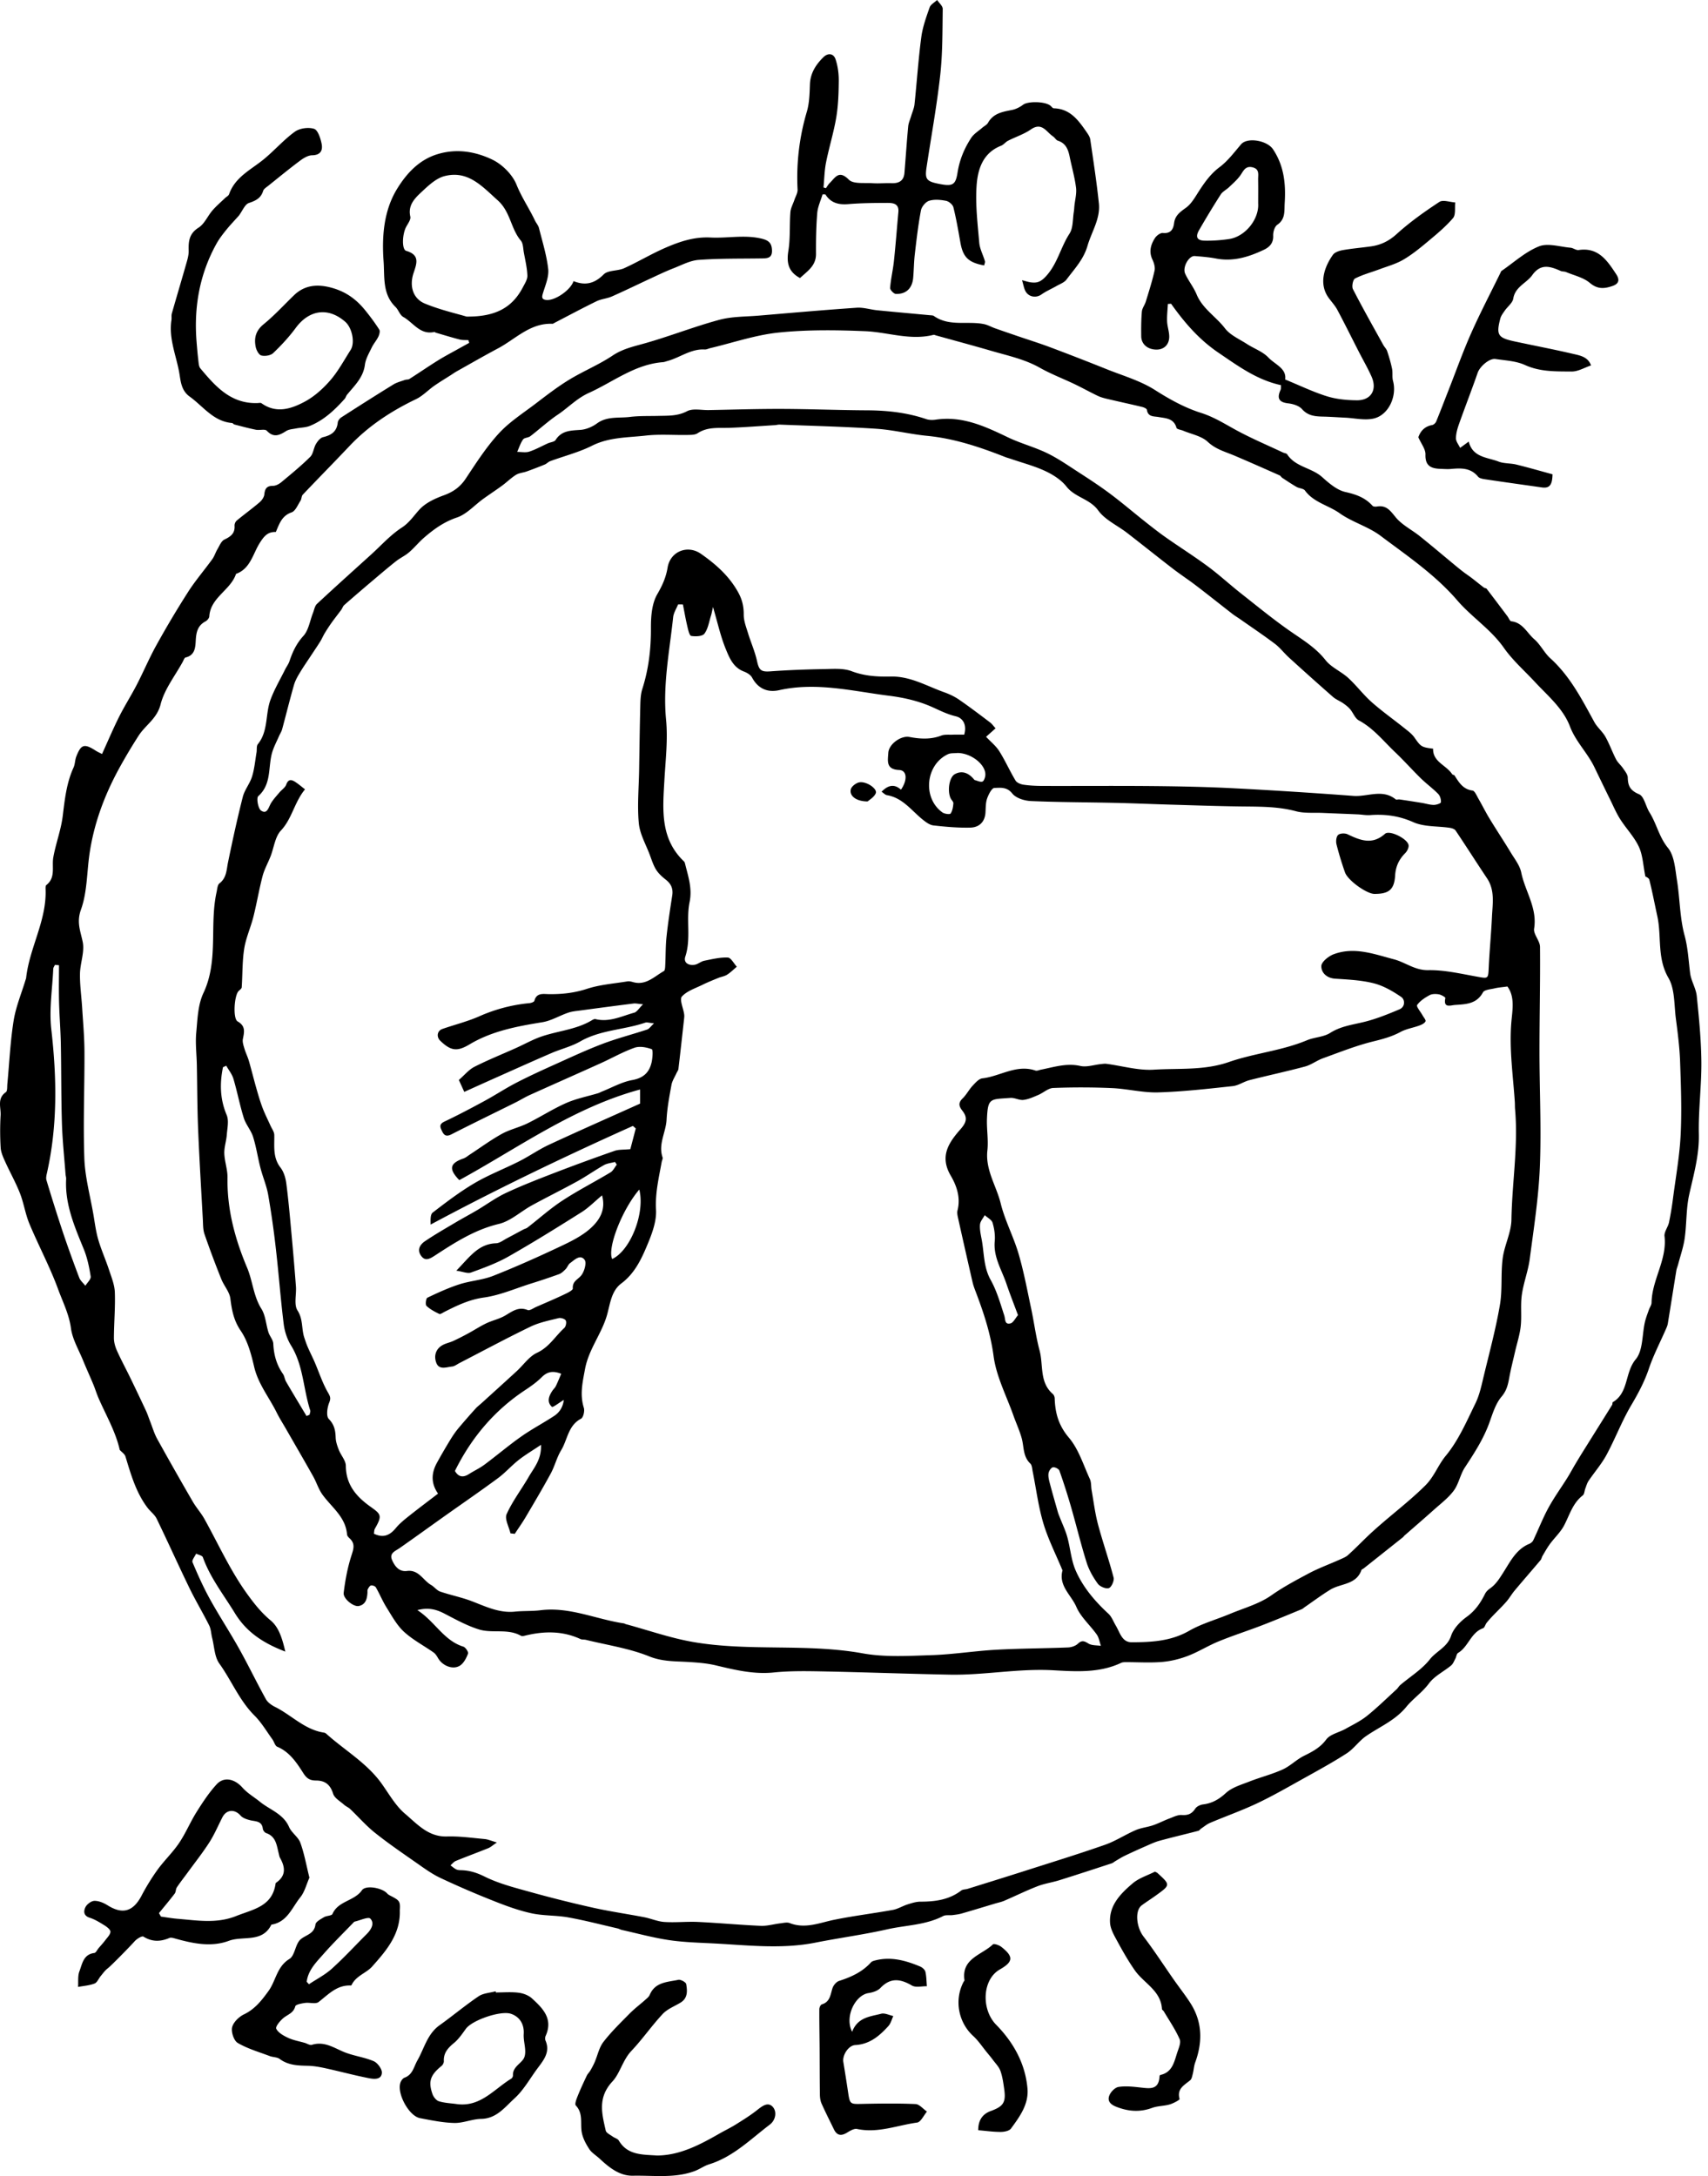 <svg xmlns="http://www.w3.org/2000/svg" xmlns:xlink="http://www.w3.org/1999/xlink" width="201" height="256" viewBox="0 0 201 256"><path d="M79.824 232.915c.277-.059.89.275.929.5c.137.795.202 1.654-.667 2.182c-.711.432-1.55.749-2.099 1.336c-1.294 1.384-2.377 2.964-3.68 4.338c-1.023 1.08-1.348 2.646-2.226 3.591c-1.772 1.906-1.252 3.787-.796 5.792c.064.28.517.48.807.694c.235.173.597.252.73.475c1.031 1.738 2.762 1.64 4.512 1.761c2.694-.023 5.045-1.274 7.37-2.604c.611-.35 1.25-.652 1.845-1.023c.833-.518 1.67-1.039 2.445-1.637c.61-.473 1.328-1.116 1.931-.475c.53.563.365 1.573-.334 2.103c-2.268 1.72-4.308 3.794-7.138 4.67c-.584.181-1.1.566-1.676.783c-2.366.889-4.848.51-7.279.56c-1.597.034-2.822-.976-3.952-2.024c-.4-.371-.91-.667-1.199-1.108c-.39-.596-.755-1.274-.883-1.962c-.197-1.062.197-2.223-.702-3.17c-.152-.161.074-.75.217-1.105c.327-.815.7-1.612 1.076-2.406c.103-.218.299-.392.42-.604c.188-.325.367-.656.515-1c.34-.79.513-1.702 1.02-2.359c.918-1.19 2.009-2.25 3.069-3.324c.58-.588 1.248-1.087 1.866-1.638c.193-.172.421-.352.516-.578c.636-1.521 2.095-1.497 3.363-1.768m23.171-2.283c1.862-.478 3.602.01 5.3.721c.251.106.549.372.607.616c.13.55.124 1.132.174 1.701c-.594-.015-1.31.177-1.76-.085c-1.356-.792-2.519-.96-3.707.288c-.325.341-.909.528-1.402.601c-1.554.232-2.847 2.78-1.928 4.553c.666-1.727 2.137-1.783 3.416-2.123c.423-.112.95.17 1.43.271c-.187.396-.295.865-.576 1.175c-1.05 1.157-2.192 2.144-3.9 2.238c-.82.046-1.53 1.206-1.406 1.977c.186 1.15.372 2.3.543 3.453c.232 1.564.225 1.523 1.738 1.491c2.072-.043 4.148-.072 6.216.021c.46.021.897.576 1.345.885c-.384.45-.723 1.233-1.16 1.293c-2.34.319-4.618 1.275-7.06.753c-.35-.075-.824.21-1.18.428c-.682.417-1.186.362-1.55-.388c-.488-1.012-1.002-2.013-1.457-3.04c-.145-.327-.188-.722-.193-1.088c-.025-1.855-.02-3.711-.033-5.567c-.01-1.48-.041-2.958-.032-4.437c0-.196.146-.521.29-.564c.983-.294 1.01-1.144 1.26-1.911c.11-.34.453-.748.778-.852c1.419-.455 2.73-1.048 3.748-2.18c.113-.126.323-.185.5-.23m13.846-1.884c.128-.123.73.082.992.287c1.466 1.148 1.413 1.756-.172 2.66c-2.08 1.187-2.207 4.698-.43 6.507c2.025 2.063 3.427 4.557 3.683 7.503c.16 1.842-.913 3.31-1.944 4.71c-.209.282-.797.391-1.21.393c-.847.003-1.694-.12-2.64-.2c-.012-1.208.544-1.92 1.46-2.254c1.464-.535 1.818-.986 1.6-2.545c-.103-.733-.202-1.484-.447-2.175c-.173-.485-.583-.888-.9-1.318c-.22-.297-.46-.579-.694-.865c-.53-.647-.997-1.365-1.608-1.924c-1.753-1.604-2.257-4.227-1.14-6.37c.035-.065.117-.134.109-.19c-.388-2.582 2.044-2.967 3.341-4.219m-58.52 5.517l.037.136c.891 0 1.793-.08 2.671.03c.548.067 1.168.302 1.57.667c1.278 1.164 2.515 2.403 1.617 4.4c-.072.157-.091.396-.025.55c.59 1.358-.211 2.306-.936 3.28c-.891 1.196-1.63 2.56-2.716 3.541c-1.117 1.01-2.097 2.375-3.919 2.404c-1.055.017-2.109.503-3.157.48c-1.352-.03-2.705-.313-4.043-.568c-1.298-.25-2.738-2.904-2.3-4.176c.079-.228.275-.505.483-.582c.974-.36 1.083-1.273 1.516-2.032c.804-1.408 1.162-3.105 2.605-4.135c1.554-1.109 3.02-2.344 4.6-3.411c.548-.37 1.325-.399 1.997-.584m77.59-14.077c.115.061.228.095.306.167c1.524 1.388 1.526 1.392-.149 2.605c-.561.407-1.151.775-1.707 1.188c-.842.626-.629 2.576.199 3.659c1.269 1.66 2.404 3.422 3.604 5.135c.628.895 1.308 1.756 1.9 2.673c1.445 2.233 1.472 4.597.582 7.038c-.15.414-.166.874-.276 1.305c-.07.272-.124.62-.315.777c-.7.579-1.584.993-1.242 2.2c.028.101-.728.513-1.161.638c-.675.194-1.42.17-2.072.408c-1.454.53-2.814.424-4.24-.142c-.717-.284-1.03-.705-.796-1.313c.164-.427.662-.942 1.077-1.008c.83-.133 1.71-.033 2.56.06c1.087.118 2.168.334 2.27-1.27c.003-.07.041-.19.082-.199c1.406-.291 1.637-1.496 1.987-2.584c.17-.53.485-1.202.302-1.621c-.501-1.151-1.23-2.203-1.873-3.291c-.056-.095-.203-.166-.208-.254c-.126-2.182-2.125-3.037-3.189-4.552c-.76-1.083-1.421-2.242-2.053-3.407c-.376-.692-.825-1.449-.87-2.2c-.123-2.06 1.248-3.428 2.659-4.63c.733-.626 1.74-.931 2.624-1.382m-75.794 16.72c-1.204-.401-4.562.747-5.303 1.776c-.424.588-.846 1.213-1.397 1.665c-.707.58-1.234 1.167-1.188 2.14c.008.182-.12.431-.266.55c-1.314 1.074-1.59 1.808-1.078 3.299c.117.342.437.759.753.859c.663.21 1.385.232 2.083.33c2.804.404 4.414-1.757 6.446-2.99c.107-.065.2-.256.195-.383c-.049-1.07 1.1-1.42 1.351-2.166c.27-.8-.143-1.802-.084-2.706c.071-1.088-.434-2.016-1.512-2.374m-17.53-14.529c.463-.657 2.41-.273 2.967.37c.134.156.348.25.537.348c.94.492 1.021.622.954 1.638c.1 2.654-1.436 4.57-3.013 6.344l-.256.287c-.675.753-1.895 1.081-2.402 2.153c-.014.03-.06.065-.089.064c-1.647-.08-2.64 1.051-3.8 1.944c-.349.268-1.06.028-1.592.106c-.41.06-1.091.178-1.15.401c-.202.775-.84.938-1.347 1.335c-.416.325-1.01 1.055-.892 1.296c.234.479.866.826 1.404 1.076c.61.284 1.298.4 1.952.59c.28.082.602.302.834.23c1.38-.43 2.451.26 3.633.78c1.155.509 2.471.646 3.636 1.138c.459.194 1.004.93.973 1.38c-.06.844-.951.739-1.533.625c-1.712-.337-3.4-.793-5.106-1.167c-.687-.15-1.394-.277-2.094-.292c-1.166-.024-2.293-.057-3.294-.802c-.301-.224-.78-.194-1.157-.336c-1.277-.482-2.615-.867-3.78-1.548c-.452-.265-.79-1.286-.66-1.84c.142-.595.802-1.236 1.397-1.522c1.29-.621 2.077-1.635 2.883-2.746c.88-1.21.974-2.865 2.466-3.775c.654-.4.678-1.744 1.307-2.296c.628-.55 1.611-.625 1.755-1.758c.041-.326.618-.625.999-.855c.308-.187.906-.158 1.005-.386c.67-1.542 2.56-1.498 3.463-2.782m-17.09-12.47c.826-.9 2.071-.682 3.022.384c.61.685 1.4 1.128 2.07 1.675c1.153.94 2.755 1.412 3.426 2.97c.294.681 1.077 1.164 1.327 1.85c.463 1.27.697 2.625 1.067 4.108c-.353.79-.561 1.677-1.076 2.316c-.978 1.212-1.538 2.921-3.4 3.208c-1.068 2.174-3.329 1.285-4.998 1.903c-2.1.779-4.25.314-6.348-.272c-.21-.06-.477-.138-.655-.062c-1.055.45-2.038.474-3.06-.16c-.174-.107-.78.264-1.032.551c-.404.461-2.722 2.847-3.184 3.2c-.315.242-.553.586-.812.896c-.245.294-.414.757-.72.873c-.61.233-1.29.278-1.94.4c.042-.618-.053-1.29.16-1.843c.333-.87.463-1.99 1.751-2.15c.188-.022.335-.368.501-.564c.273-.321.56-.63.813-.967c.23-.306.57-.636.583-.965c.01-.243-.395-.563-.681-.742c-.562-.35-1.142-.713-1.765-.911c-.747-.238-.712-.8-.5-1.23c.173-.355.686-.744 1.057-.752c.516-.011 1.093.232 1.549.518c1.763 1.106 3 .754 3.997-1.118a26 26 0 0 1 1.89-3.065c.789-1.086 1.784-2.027 2.532-3.137c.78-1.154 1.317-2.468 2.06-3.65c.714-1.138 1.464-2.279 2.367-3.264m18.079 15.803c-.232-.243-1.2.208-1.83.352c-.066.015-.124.083-.175.136c-1.168 1.215-2.376 2.395-3.488 3.659c-.853.969-1.825 1.91-1.992 3.284l.264.29c.905-.603 1.897-1.108 2.695-1.828c1.421-1.283 2.723-2.698 4.08-4.052c.543-.54.987-1.27.446-1.84m7.93-207.583c2.25-.678 4.441-.3 6.41.64c1.185.565 2.386 1.763 2.868 2.962c.601 1.494 1.492 2.786 2.166 4.209c.144.302.393.57.472.883c.403 1.6.903 3.195 1.088 4.823c.1.884-.31 1.848-.587 2.746c-.147.472-.258.826.351.895c1.023.116 2.877-1.164 3.217-2.216c1.351.541 2.45.318 3.542-.786c.517-.522 1.644-.383 2.41-.73c1.646-.746 3.205-1.69 4.863-2.408c1.679-.726 3.367-1.305 5.318-1.205c1.98.102 3.967-.347 5.978.125c.876.206 1.215.545 1.243 1.382c.03.905-.532.941-1.145.95l-.137.002c-2.452.038-4.91-.007-7.352.174c-1.014.075-2.001.616-2.981.996c-.84.326-1.655.715-2.473 1.094c-1.584.734-3.153 1.503-4.75 2.21c-.572.253-1.244.29-1.804.562c-1.653.804-3.273 1.676-4.906 2.52c-.098.051-.202.139-.3.135c-2.612-.107-4.32 1.788-6.385 2.887c-1.642.873-3.254 1.803-4.877 2.712c-.227.127-.438.28-.657.42c-.659.422-1.332.823-1.972 1.27c-.73.512-1.366 1.2-2.154 1.578c-2.923 1.404-5.587 3.142-7.826 5.512c-1.817 1.923-3.677 3.806-5.498 5.725c-.16.169-.133.503-.268.71c-.318.49-.592 1.213-1.047 1.37c-1.144.393-1.435 1.325-1.855 2.308c-.956-.03-1.387.476-1.928 1.348c-.777 1.253-1.085 2.988-2.757 3.58c-.633 1.923-2.998 2.756-3.146 5c-.014.209-.243.482-.444.588c-.93.488-1.096 1.285-1.15 2.246c-.045.809-.085 1.744-1.194 2.001c-.145.034-.238.328-.337.51c-.904 1.657-2.157 3.226-2.603 4.999c-.43 1.708-1.79 2.442-2.594 3.7a63 63 0 0 0-2.401 4.048c-1.675 3.113-2.882 6.397-3.383 9.914c-.308 2.172-.266 4.464-.993 6.482c-.542 1.502-.064 2.512.203 3.81c.242 1.177-.3 2.494-.322 3.752c-.022 1.32.174 2.645.255 3.968c.106 1.738.266 3.477.273 5.216c.018 4.177-.165 8.359-.014 12.529c.08 2.208.685 4.398 1.064 6.595c.17.992.293 2.002.574 2.965c.352 1.205.872 2.36 1.267 3.555c.284.863.65 1.748.683 2.634c.065 1.787-.1 3.58-.108 5.372c-.002.497.146 1.028.35 1.487c.48 1.074 1.044 2.11 1.559 3.17a279 279 0 0 1 1.87 3.925c.187.401.32.827.482 1.24c.271.69.477 1.416.832 2.06a412 412 0 0 0 4.2 7.4c.406.699.964 1.31 1.356 2.014c1.663 2.99 3.06 6.12 5.096 8.914c.815 1.118 1.618 2.13 2.697 3.026c.97.806 1.368 2.124 1.728 3.667c-2.635-1.01-4.578-2.302-5.941-4.533c-1.317-2.155-2.897-4.147-3.762-6.566c-.075-.208-.52-.284-.794-.422c-.153.341-.522.774-.423 1.009c.62 1.475 1.279 2.944 2.052 4.344c1.09 1.973 2.334 3.862 3.434 5.83c1.093 1.955 2.063 3.978 3.15 5.936c.217.391.675.71 1.093.918c1.917.958 3.45 2.648 5.682 3.007a.6.6 0 0 1 .304.12c2.189 1.974 4.815 3.457 6.566 5.924c.86 1.213 1.623 2.576 2.732 3.513c1.414 1.194 2.72 2.734 4.92 2.67c1.48-.044 2.97.17 4.452.304c.383.034.752.206 1.433.403c-.504.339-.734.557-1.007.667c-1.27.514-2.557.985-3.824 1.503c-.24.099-.422.342-.63.518c.218.16.422.345.659.469c.158.082.362.101.546.104c1.005.016 1.87.285 2.815.753c1.665.825 3.52 1.297 5.328 1.799a148 148 0 0 0 7.443 1.864c1.985.442 4.003.729 6.001 1.114c.803.155 1.583.51 2.387.562c1.317.085 2.648-.065 3.968-.003c2.457.116 4.91.35 7.367.456c.76.033 1.53-.203 2.298-.293c.37-.044.791-.153 1.11-.03c1.827.71 3.503-.035 5.245-.39c2.281-.467 4.6-.744 6.892-1.16c.595-.108 1.142-.461 1.728-.646c.493-.155 1.011-.322 1.518-.323c1.729 0 3.375-.218 4.805-1.312c.189-.145.502-.118.75-.196c2.26-.705 4.521-1.405 6.776-2.126c3.136-1.003 6.284-1.971 9.39-3.059c1.248-.437 2.382-1.192 3.603-1.72c.642-.279 1.373-.345 2.041-.572c.654-.223 1.271-.549 1.918-.793c.479-.18.99-.45 1.469-.416c.728.05 1.189-.136 1.589-.748c.169-.258.582-.456.908-.497c1.072-.132 1.877-.592 2.694-1.341c.729-.67 1.815-.977 2.778-1.356c1.289-.506 2.649-.844 3.905-1.414c.892-.404 1.618-1.162 2.499-1.6c1-.497 1.91-.958 2.628-1.925c.467-.629 1.503-.825 2.264-1.25c.859-.481 1.765-.915 2.527-1.525c1.218-.977 2.337-2.079 3.492-3.135c.162-.149.267-.362.434-.503c1.172-.995 2.544-1.83 3.473-3.012c.77-.982 2.053-1.416 2.503-2.771c.287-.864 1.073-1.683 1.84-2.236c1.01-.729 1.633-1.65 2.16-2.713c.123-.248.355-.468.587-.63c.702-.493 1.1-1.157 1.565-1.883c.798-1.245 1.505-2.727 3.05-3.362c.184-.076.384-.239.468-.413c.604-1.268 1.114-2.586 1.783-3.817c.665-1.22 1.487-2.354 2.227-3.534c.325-.519.613-1.062.926-1.59a84 84 0 0 1 .967-1.587c1.127-1.805 2.259-3.606 3.382-5.413c.056-.09.015-.278.08-.317c1.886-1.117 1.397-3.493 2.697-5.043c.867-1.034.737-2.897 1.08-4.382c.114-.493.303-.968.47-1.447c.097-.28.308-.55.312-.828c.036-2.696 1.843-5.04 1.525-7.82c-.059-.514.408-1.068.528-1.626a37 37 0 0 0 .481-2.913c.323-2.468.769-4.932.89-7.41c.139-2.856.035-5.726-.066-8.586c-.06-1.695-.277-3.387-.498-5.07c-.211-1.619-.106-3.464-.873-4.784c-1.368-2.353-.785-4.87-1.31-7.263c-.312-1.429-.584-2.868-.941-4.285c-.06-.235-.467-.382-.464-.38c-.266-1.308-.301-2.5-.763-3.493c-.545-1.17-1.496-2.145-2.2-3.25c-.458-.72-.796-1.518-1.175-2.289a491 491 0 0 1-1.862-3.834c-.81-1.683-2.194-2.995-2.877-4.792c-.809-2.126-2.598-3.591-4.113-5.223c-1.236-1.33-2.63-2.551-3.664-4.025c-1.535-2.186-3.787-3.61-5.483-5.58c-2.612-3.034-5.89-5.241-9.035-7.603c-1.445-1.085-3.317-1.593-4.797-2.643c-1.33-.945-3.06-1.268-4.09-2.678c-.181-.248-.675-.245-.987-.423c-.577-.33-1.129-.703-1.685-1.068c-.117-.077-.188-.237-.31-.291c-1.759-.78-3.517-1.56-5.288-2.312c-1.097-.467-2.224-.744-3.175-1.637c-.732-.686-1.915-.894-2.898-1.31c-.266-.113-.728-.16-.775-.33c-.316-1.13-1.25-1.125-2.124-1.277c-.555-.096-1.235.003-1.362-.846c-.021-.14-.343-.288-.548-.337c-1.353-.325-2.714-.617-4.07-.936c-.393-.092-.796-.196-1.159-.369c-.922-.44-1.814-.94-2.735-1.381c-1.358-.65-2.778-1.186-4.085-1.925c-1.78-1.007-3.743-1.417-5.663-1.976c-2.174-.632-4.36-1.22-6.542-1.825c-.107-.03-.227-.094-.322-.07c-2.734.691-5.369-.323-8.05-.433c-3.382-.14-6.802-.184-10.161.162c-2.717.28-5.369 1.197-8.05 1.833c-.218.052-.437.171-.65.159c-1.635-.096-2.909.957-4.386 1.354c-.18.048-.356.124-.538.138c-3.306.255-5.838 2.319-8.707 3.615c-1.432.648-2.425 1.73-3.656 2.556c-1.136.761-2.147 1.706-3.237 2.54c-.243.186-.7.164-.854.382c-.306.434-.47.97-.692 1.462c.477-.002.99.109 1.422-.031c.757-.246 1.463-.648 2.194-.977c.304-.137.76-.164.905-.394c.71-1.12 1.781-1.106 2.916-1.186c.666-.047 1.393-.353 1.939-.752c1.202-.883 2.585-.61 3.89-.773c1.107-.137 2.236-.093 3.356-.122c1.144-.029 2.247.036 3.366-.55c.683-.357 1.682-.117 2.54-.133c2.87-.053 5.742-.146 8.613-.137c3.356.011 6.71.149 10.067.165c2.367.012 4.68.27 6.931 1.033c.34.115.75.119 1.11.065c3.125-.466 5.805.785 8.505 2.08c1.485.712 3.109 1.136 4.592 1.851c1.271.613 2.447 1.433 3.638 2.203c1.271.823 2.545 1.65 3.757 2.556c1.428 1.066 2.785 2.227 4.183 3.333c.805.636 1.612 1.272 2.451 1.86c1.628 1.141 3.312 2.202 4.908 3.384c1.346.996 2.58 2.14 3.897 3.175c1.993 1.569 3.957 3.186 6.046 4.618c1.409.965 2.809 1.843 3.9 3.228c.678.862 1.832 1.331 2.668 2.093c.973.887 1.77 1.97 2.754 2.842c1.223 1.083 2.564 2.03 3.841 3.052c.424.34.888.674 1.194 1.109c.756 1.077.813 1.155 2.204 1.325c-.048 1.565 1.557 1.929 2.24 2.999c.052.08.231.078.283.158c.52.804.984 1.618 2.107 1.766c.27.035.495.597.695.943c.454.783.854 1.599 1.324 2.371c.814 1.34 1.684 2.646 2.495 3.988c.459.757 1.06 1.512 1.228 2.343c.447 2.206 1.908 4.16 1.515 6.598c-.106.66.687 1.426.694 2.147c.038 4.101-.065 8.203-.064 12.305c.001 4.513.23 9.033.047 13.537c-.148 3.633-.715 7.253-1.191 10.866c-.188 1.428-.733 2.808-.934 4.236c-.17 1.207.002 2.46-.128 3.676c-.108 1.008-.435 1.993-.663 2.988c-.231 1.01-.492 2.015-.678 3.034c-.152.828-.298 1.548-.916 2.275c-.705.83-1.048 1.998-1.432 3.06c-.69 1.912-1.777 3.585-2.883 5.267c-.548.834-.718 1.927-1.304 2.722c-.645.874-1.559 1.554-2.38 2.291c-1.136 1.019-2.295 2.011-3.442 3.016c-.056.049-.09.123-.147.169a3058 3058 0 0 1-4.634 3.68c-.087.07-.237.11-.267.196c-.612 1.749-2.434 1.553-3.663 2.306c-1.032.632-2.004 1.361-3.002 2.048c-.12.082-.228.194-.36.248c-1.557.64-3.108 1.294-4.68 1.898c-1.691.65-3.421 1.203-5.098 1.888c-1.236.505-2.381 1.234-3.626 1.71c-.97.37-2.02.626-3.053.711c-1.41.117-2.839.02-4.26.023c-.184 0-.387.012-.549.088c-2.564 1.214-5.358 1.012-8.002.865c-4.095-.226-8.102.596-12.16.518c-4.963-.095-9.924-.283-14.888-.382c-1.937-.038-3.89-.073-5.811.124c-2.363.242-4.572-.299-6.819-.834c-1.072-.255-2.195-.336-3.3-.403c-1.536-.092-2.998-.032-4.552-.658c-2.355-.95-4.942-1.326-7.432-1.94c-.216-.053-.466-.01-.66-.1c-2.14-.985-4.334-.94-6.563-.383c-.14.035-.329.06-.442-.004c-1.554-.877-3.339-.251-4.913-.735c-1.424-.438-2.761-1.183-4.095-1.874c-.953-.493-1.885-.743-3.172-.404c2.073 1.338 3.101 3.582 5.411 4.298c.26.08.623.633.552.82c-.198.522-.5 1.12-.942 1.406c-.822.533-2.05.038-2.576-.86c-.143-.244-.302-.514-.525-.672c-1.165-.822-2.461-1.494-3.5-2.45c-.838-.771-1.415-1.846-2.035-2.834c-.476-.76-.819-1.6-1.265-2.38c-.084-.147-.392-.263-.568-.23c-.152.027-.293.268-.383.443c-.063.121-.033.29-.042.439c-.046.711-.217 1.375-1.025 1.537c-.607.122-1.853-.867-1.772-1.544c.174-1.45.444-2.909.883-4.298c.256-.809.531-1.458-.185-2.12c-.13-.12-.29-.29-.302-.446c-.159-2.07-1.81-3.198-2.891-4.692c-.466-.644-.7-1.45-1.095-2.151c-1.058-1.882-2.145-3.747-3.22-5.62c-.362-.631-.758-1.247-1.08-1.899c-.887-1.788-2.177-3.355-2.647-5.378c-.34-1.46-.747-3.016-1.571-4.223c-.835-1.223-1.056-2.43-1.228-3.802c-.1-.789-.75-1.495-1.06-2.274a116 116 0 0 1-1.981-5.295c-.188-.548-.166-1.175-.199-1.769c-.196-3.57-.412-7.14-.558-10.714c-.1-2.48-.096-4.963-.145-7.444c-.026-1.26-.186-2.53-.07-3.776c.146-1.576.192-3.284.845-4.669c1.81-3.838.683-7.976 1.55-11.882c.078-.353.1-.836.334-1.016c.85-.654.826-1.581 1.012-2.485c.532-2.575 1.089-5.146 1.737-7.693c.213-.836.834-1.562 1.091-2.393c.282-.91.364-1.882.525-2.828c.057-.33-.024-.76.157-.982c1.245-1.538.863-3.516 1.481-5.204c.452-1.237 1.137-2.39 1.723-3.577c.164-.33.4-.634.515-.979c.365-1.092.819-2.071 1.636-2.969c.62-.68.768-1.79 1.131-2.706c.144-.364.21-.824.472-1.067c2.094-1.95 4.225-3.861 6.346-5.782c1.196-1.082 2.292-2.32 3.628-3.188c.929-.605 1.43-1.432 2.125-2.17c.718-.765 1.812-1.264 2.83-1.634c1.104-.402 1.92-.974 2.576-1.963c1.213-1.827 2.412-3.7 3.885-5.307c1.232-1.346 2.829-2.366 4.299-3.484c1.291-.983 2.58-1.984 3.962-2.828c1.672-1.022 3.516-1.772 5.14-2.858c1.233-.824 2.565-1.087 3.925-1.477c2.898-.83 5.717-1.941 8.626-2.726c1.488-.402 3.098-.364 4.655-.496c3.84-.326 7.68-.664 11.524-.928c.791-.054 1.6.219 2.405.299q1.039.103 2.077.2l4.155.384c.148.014.325.008.436.087c1.815 1.278 3.948.558 5.899.958c.448.092.863.335 1.3.49c.86.306 1.725.6 2.59.896c1.31.448 2.633.86 3.928 1.346q3.318 1.246 6.608 2.567c1.918.769 3.964 1.353 5.683 2.445c1.734 1.103 3.512 2.092 5.421 2.695c1.527.483 2.797 1.295 4.157 2.036c1.781.97 3.66 1.761 5.496 2.628c.167.078.417.093.5.22c.973 1.494 2.863 1.559 4.102 2.664c.814.726 1.752 1.543 2.757 1.767c1.265.282 2.326.666 3.187 1.624c.095.105.364.106.54.078c1.105-.178 1.56.516 2.194 1.283c.747.903 1.898 1.464 2.838 2.218c1.371 1.098 2.71 2.236 4.065 3.355c.337.279.675.557 1.022.822c.334.256.686.488 1.02.744c.484.371.955.76 1.44 1.13c.083.064.245.048.302.122c.824 1.074 1.636 2.156 2.45 3.238c.154.204.284.576.455.594c1.347.147 1.846 1.372 2.704 2.11c.73.628 1.17 1.59 1.887 2.24c2.066 1.868 3.392 4.224 4.692 6.608l.488.894c.342.626.95 1.105 1.301 1.727c.482.85.806 1.789 1.257 2.658c.203.392.576.693.826 1.065c.226.336.545.712.551 1.075c.018.992.297 1.535 1.331 1.97c.6.251.78 1.424 1.227 2.133c.836 1.324 1.117 2.884 2.17 4.174c.764.935.851 2.487 1.061 3.792c.35 2.164.327 4.413.897 6.508c.407 1.5.463 2.972.658 4.464c.12.907.682 1.76.776 2.664c.265 2.58.518 5.175.542 7.765c.023 2.83-.36 5.667-.296 8.494c.055 2.477-.616 4.763-1.138 7.12c-.367 1.656-.29 3.407-.525 5.099c-.145 1.043-.503 2.056-.77 3.081c-.065.251-.175.493-.217.748c-.339 2.077-.663 4.158-1.003 6.236c-.035.216-.126.427-.215.63c-.68 1.56-1.476 3.08-2.018 4.686c-.52 1.534-1.256 2.907-2.076 4.293c-1.102 1.862-1.872 3.918-2.902 5.827c-.584 1.083-1.416 2.031-2.11 3.057c-.18.266-.267.595-.384.9c-.106.274-.109.666-.303.815c-1.185.91-1.546 2.294-2.192 3.528c-.419.8-1.124 1.445-1.668 2.184c-.325.441-.592.927-.873 1.4c-.095.159-.12.368-.236.505c-1.01 1.197-2.04 2.376-3.046 3.576c-.356.424-.63.917-.995 1.332c-.506.576-1.065 1.104-1.593 1.66c-.248.26-.491.53-.714.813c-.157.2-.229.562-.418.628c-1.444.51-1.718 2.184-2.942 2.908c-.175.104-.197.45-.315.67c-.15.279-.27.611-.5.803c-.863.716-1.96 1.24-2.602 2.106c-.788 1.066-1.891 1.807-2.649 2.736c-1.345 1.649-3.155 2.356-4.765 3.472c-.832.575-1.436 1.487-2.281 2.033c-1.267.818-2.582 1.563-3.902 2.298l-1.32.734c-1.755.976-3.5 1.983-5.313 2.84c-1.801.85-3.689 1.518-5.526 2.294c-.38.161-.71.442-1.059.675c-.117.079-.206.232-.33.265c-1.522.395-3.053.755-4.57 1.169c-.565.155-1.105.413-1.646.65c-.823.36-1.641.73-2.451 1.118c-.375.18-.726.41-1.086.619c-.15.088-.287.217-.448.27c-2.048.67-4.094 1.341-6.15 1.984c-.85.266-1.752.39-2.58.71c-1.326.515-2.607 1.147-3.915 1.71c-.338.145-.708.217-1.063.323c-1.311.392-2.62.794-3.936 1.172c-.351.101-.722.144-1.087.19c-.369.046-.798-.046-1.102.112c-2.067 1.076-4.389 1.065-6.586 1.562c-2.788.63-5.632 1.006-8.437 1.563c-3.855.766-7.712.333-11.57.117c-1.86-.104-3.736-.136-5.575-.4c-1.896-.274-3.758-.79-5.634-1.206c-.18-.04-.346-.144-.526-.186c-1.932-.443-3.852-.946-5.801-1.295c-1.424-.255-2.913-.175-4.32-.482c-1.504-.328-2.972-.867-4.408-1.436a106 106 0 0 1-6.311-2.722c-1.023-.484-1.955-1.173-2.89-1.825c-1.626-1.135-3.267-2.257-4.815-3.493c-1.045-.835-1.934-1.862-2.907-2.788c-.206-.196-.495-.303-.707-.493c-.464-.417-1.141-.788-1.302-1.31c-.333-1.075-.954-1.547-2.004-1.55c-.675-.003-1.07-.193-1.487-.846c-.786-1.231-1.61-2.508-3.083-3.128c-.265-.111-.364-.588-.571-.872c-.686-.944-1.286-1.978-2.103-2.792c-1.784-1.777-2.703-4.118-4.14-6.12c-.572-.796-.588-1.994-.846-3.012c-.124-.49-.129-1.034-.348-1.473c-.74-1.483-1.6-2.906-2.323-4.396c-1.316-2.707-2.547-5.456-3.862-8.164c-.233-.48-.725-.831-1.06-1.27c-1.37-1.798-1.965-3.93-2.61-6.044c-.09-.3-.441-.52-.672-.776c-.483-2.15-1.608-4.064-2.485-6.067c-.235-.538-.403-1.106-.629-1.649c-.394-.947-.823-1.88-1.21-2.83c-.508-1.247-1.242-2.47-1.417-3.767c-.224-1.658-.965-3.097-1.513-4.595c-.96-2.621-2.291-5.104-3.372-7.685c-.484-1.156-.661-2.438-1.12-3.608c-.5-1.274-1.182-2.475-1.746-3.726c-.235-.519-.488-1.076-.522-1.629a33 33 0 0 1-.007-3.811c.052-.922-.444-1.983.62-2.723c.19-.133.142-.633.174-.967c.236-2.481.346-4.983.738-7.439c.262-1.636.924-3.208 1.407-4.808c.021-.072.056-.142.064-.215c.39-3.547 2.416-6.733 2.292-10.395c-.007-.182-.02-.454.087-.538c1.132-.89.62-2.156.821-3.269c.295-1.638.91-3.227 1.11-4.87c.24-1.95.442-3.875 1.27-5.685c.182-.396.163-.881.322-1.292c.564-1.457.947-1.558 2.302-.686c.214.137.452.238.728.383c.682-1.495 1.3-2.96 2.01-4.378c.643-1.281 1.42-2.495 2.078-3.768c.797-1.54 1.47-3.145 2.311-4.658a116 116 0 0 1 3.737-6.273c.859-1.338 1.908-2.554 2.842-3.845c.254-.35.378-.792.602-1.166c.242-.406.448-.958.819-1.136c.744-.356 1.263-.73 1.197-1.64a.82.82 0 0 1 .26-.601c.881-.729 1.81-1.4 2.68-2.142c.266-.227.531-.6.564-.93c.068-.678.28-1.012 1.021-1.011c.334 0 .72-.214.993-.44c1.154-.958 2.318-1.912 3.383-2.965c.364-.36.397-1.034.675-1.51c.194-.33.51-.732.839-.81c.973-.23 1.62-.659 1.732-1.73c.023-.216.228-.478.423-.603c2.029-1.306 4.066-2.6 6.12-3.865c.406-.25.894-.37 1.35-.534c.173-.062.395-.024.54-.117c1.125-.717 2.225-1.474 3.356-2.179c.783-.488 1.603-.914 2.408-1.365q.634-.352 1.269-.7l-.092-.32c-.345-.023-.702.006-1.03-.078c-.937-.24-1.861-.527-2.79-.797c-.07-.02-.144-.098-.202-.085c-1.672.366-2.467-1.116-3.644-1.77c-.401-.223-.563-.838-.92-1.185c-1.557-1.511-1.261-3.522-1.396-5.366c-.215-2.967.026-5.984 1.603-8.543c1.09-1.767 2.556-3.4 4.765-4.064M28.312 213.594c-.683-.784-1.66-.733-2.139.199c-.506.984-.937 2.016-1.531 2.944c-.793 1.236-1.71 2.392-2.576 3.581c-.418.573-.86 1.13-1.254 1.72c-.139.207-.103.535-.25.729c-.597.783-1.234 1.536-1.855 2.3l.236.41c.639.086 1.275.202 1.917.255c2.32.189 4.613.604 6.932-.322c2.004-.8 4.273-1.114 4.64-3.833c.005-.032.037-.069.066-.089c1.171-.808 1.083-1.81.463-2.908c-.09-.157-.114-.353-.16-.533c-.243-.95-.312-1.994-1.475-2.394c-.174-.06-.375-.318-.395-.503c-.108-.953-.859-.853-1.493-1.012c-.4-.1-.873-.253-1.126-.544M79.8 71.104c-.2.5-.527.988-.582 1.505c-.427 4-1.231 7.957-.835 12.044c.23 2.356-.063 4.769-.197 7.152c-.194 3.42-.518 6.85 2.305 9.534c.075.07.109.197.136.305c.362 1.47.859 2.871.524 4.487c-.432 2.09.198 4.289-.503 6.407c-.242.733.401 1.077 1.102.96c.39-.064.733-.39 1.124-.47c.918-.186 1.858-.418 2.777-.378c.369.016.708.7 1.06 1.08c-.381.318-.737.677-1.153.942c-.297.189-.68.236-1.015.373c-.627.257-1.26.507-1.866.807c-.846.419-1.844.728-2.434 1.39c-.299.336.16 1.342.266 2.046c.023.147.024.3.008.448c-.221 2.009-.442 4.018-.679 6.025c-.02.17-.157.326-.23.493c-.206.46-.503.904-.59 1.386c-.248 1.356-.509 2.723-.577 4.095c-.075 1.485-1.005 2.874-.468 4.422c.052.15-.072.359-.105.542c-.336 1.86-.775 3.667-.666 5.628c.077 1.412-.52 2.935-1.093 4.291c-.687 1.628-1.47 3.234-2.99 4.37c-1.164.869-1.306 2.346-1.668 3.656c-.616 2.233-2.166 4.054-2.604 6.415c-.29 1.56-.63 3-.14 4.565c.116.372-.06 1.137-.333 1.28c-1.526.797-1.581 2.47-2.337 3.708c-.515.845-.747 1.858-1.222 2.733c-.942 1.737-1.953 3.437-2.957 5.139c-.397.672-.852 1.31-1.28 1.964l-.507-.062c-.173-.763-.706-1.687-.45-2.257c.693-1.544 1.753-2.92 2.606-4.399c.612-1.06 1.51-2.024 1.438-3.755c-1.019.684-1.868 1.184-2.635 1.788c-.845.666-1.566 1.495-2.43 2.133c-2.041 1.509-4.136 2.944-6.206 4.413c-1.786 1.268-3.561 2.552-5.356 3.808c-.509.356-1.25.587-.903 1.401c.313.734.832 1.418 1.754 1.298c1.404-.182 1.892 1.107 2.84 1.645c.38.217.67.64 1.066.776c1.217.418 2.496.667 3.697 1.123c1.659.632 3.25 1.431 5.112 1.238c.996-.103 2.01-.039 3.003-.163c3.43-.43 6.544 1.069 9.823 1.548c.07.01.134.066.205.085c2.675.722 5.314 1.66 8.033 2.12c6.562 1.111 13.272.128 19.865 1.32c2.61.47 5.36.297 8.039.212c2.551-.08 5.09-.494 7.643-.637c2.816-.157 5.642-.157 8.461-.27c.403-.015.89-.175 1.174-.443c.479-.45.766-.301 1.251-.012c.396.237.963.189 1.454.266c-.158-.449-.227-.96-.491-1.334c-.779-1.103-1.88-2.045-2.397-3.247c-.599-1.395-2.127-2.488-1.63-4.3c.007-.027-.032-.065-.047-.1c-.75-1.812-1.654-3.58-2.211-5.45c-.588-1.974-.842-4.046-1.25-6.073c-.066-.323-.075-.744-.28-.94c-.879-.83-.736-1.959-1.012-2.97c-.248-.907-.654-1.77-.968-2.659c-.822-2.326-2.021-4.605-2.341-7c-.355-2.66-1.16-5.096-2.092-7.546c-.143-.377-.29-.758-.38-1.15a989 989 0 0 1-1.717-7.593c-.063-.281-.125-.6-.057-.868c.378-1.492-.09-2.88-.795-4.08c-1.355-2.31-.22-3.916 1.17-5.495c.765-.87.765-1.418.183-2.166c-.414-.532-.48-.925.047-1.437c.448-.435.742-1.025 1.17-1.485c.33-.352.737-.824 1.152-.871c2.09-.235 4.008-1.681 6.246-.915c.185.063.437-.064.657-.107c1.524-.299 3-.8 4.623-.435c.75.168 1.603-.133 2.41-.216c.22-.023.446-.063.66-.035c1.862.245 3.74.804 5.578.69c2.94-.185 5.908.116 8.834-.9c2.987-1.04 6.216-1.32 9.177-2.557c.884-.37 1.962-.372 2.745-.87c1.221-.775 2.545-.945 3.883-1.264c1.461-.347 2.878-.922 4.267-1.508c.691-.292.674-1.139.204-1.459c-.987-.674-2.082-1.312-3.226-1.603c-1.466-.374-3.02-.442-4.542-.543c-1.013-.067-1.645-.72-1.629-1.489c.011-.483.844-1.157 1.443-1.383c2.433-.916 4.76-.022 7.104.594c1.36.358 2.455 1.303 4.037 1.275c1.915-.033 3.85.425 5.758.767c1.308.234 1.295.27 1.36-1.12c.09-1.97.286-3.933.377-5.902c.071-1.543.376-3.121-.58-4.552c-1.246-1.862-2.445-3.755-3.695-5.615c-.125-.186-.454-.29-.705-.326c-1.432-.214-3.002-.096-4.271-.66c-1.683-.75-3.317-.965-5.083-.835c-.479.036-.966-.064-1.45-.085c-1.367-.06-2.736-.108-4.103-.17c-1.066-.048-2.178.068-3.185-.201c-2.02-.54-4.05-.535-6.101-.557c-2.91-.03-5.82-.137-8.73-.22c-2.162-.063-4.324-.158-6.486-.206c-3.29-.074-6.584-.068-9.87-.214c-.76-.034-1.754-.342-2.186-.886c-.64-.805-1.413-.675-2.109-.656c-.305.008-.69.766-.857 1.247c-.177.51-.158 1.094-.192 1.648c-.07 1.127-.764 1.747-1.781 1.772c-1.447.036-2.905-.095-4.346-.258c-.438-.049-.882-.381-1.25-.676c-1.331-1.069-2.358-2.571-4.217-2.882c-.212-.035-.396-.247-.634-.405c.767-.788 1.502-.942 2.282-.242c.797-1.146.708-2.275-.208-2.314c-1.576-.067-1.339-1.07-1.283-2.005c.062-1.066 1.513-2.065 2.48-1.882c1.247.235 2.504.317 3.748-.159c.397-.151.878-.094 1.322-.109c.47-.016.942-.003 1.383-.003c.334-1.124-.124-1.954-.989-2.16c-1.015-.24-1.867-.679-2.792-1.094c-1.557-.698-3.303-1.102-5.009-1.316c-4.305-.54-8.588-1.645-12.988-.663c-1.343.3-2.475-.162-3.183-1.479c-.174-.323-.602-.58-.968-.717c-1.265-.475-1.717-1.637-2.148-2.69c-.6-1.471-.94-3.048-1.484-4.897c-.119.516-.157.767-.234 1.005c-.233.726-.345 1.548-.777 2.13c-.237.32-1.045.352-1.553.265c-.212-.036-.36-.71-.454-1.112c-.203-.857-.353-1.727-.524-2.591zm97.59 44.951c-.633.089-1.066.116-1.482.216c-.487.118-1.22.158-1.393.478c-.675 1.242-1.773 1.374-2.908 1.452l-.366.025c-.565.04-1.409.41-1.15-.814c.02-.094-.49-.39-.778-.436c-.353-.058-.792-.06-1.09.104c-.544.3-1.114.665-1.455 1.156c-.12.172.407.79.636 1.206c.133.243.425.571.353.715c-.116.232-.455.392-.733.494c-.729.267-1.53.385-2.202.748c-1.02.553-2.078.838-3.2 1.113c-2.021.496-3.974 1.278-5.939 1.988c-.724.261-1.368.77-2.103.969c-2.166.583-4.363 1.048-6.537 1.603c-.676.172-1.301.632-1.977.704c-2.92.313-5.845.653-8.776.737c-1.804.053-3.617-.424-5.433-.505a84 84 0 0 0-6.913-.014c-.593.022-1.156.567-1.754.82c-.567.24-1.15.514-1.749.584c-.496.058-1.032-.273-1.536-.235c-2.333.175-2.655-.048-2.756 2.414c-.051 1.258.184 2.536.047 3.779c-.25 2.289 1.058 4.145 1.567 6.215c.496 2.021 1.51 3.91 2.1 5.916c.616 2.095 1.015 4.255 1.473 6.395c.356 1.663.567 3.363 1.005 5.003c.458 1.717-.04 3.739 1.56 5.114c.125.109.21.331.216.504c.052 1.73.459 3.2 1.675 4.634c1.146 1.351 1.704 3.21 2.468 4.87c.176.382.126.865.203 1.298c.237 1.343.4 2.707.75 4.022c.56 2.103 1.289 4.162 1.838 6.268c.095.364-.257 1.14-.56 1.236c-.356.114-1.054-.178-1.3-.516c-.546-.75-1.033-1.598-1.311-2.48c-.675-2.14-1.198-4.327-1.82-6.484a76 76 0 0 0-1.384-4.33c-.076-.213-.53-.445-.762-.404c-.214.038-.47.414-.516.675c-.062.344.02.731.113 1.081c.31 1.183.65 2.36.985 3.536c.058.205.146.4.223.6c.298.768.662 1.518.881 2.308c.361 1.298.45 2.7.976 3.918c.858 1.985 2.262 3.63 3.862 5.106c.393.362.59.938.878 1.415l.048.084c.446.786.706 1.866 1.807 1.864c2.323-.005 4.616-.119 6.76-1.344c1.488-.852 3.194-1.32 4.792-1.987c1.651-.69 3.453-1.178 4.885-2.185c1.4-.985 2.88-1.77 4.363-2.563c1.186-.634 2.462-1.097 3.693-1.648c.338-.152.705-.292.973-.532c.764-.685 1.48-1.422 2.22-2.134c2.195-2.108 4.677-3.879 6.854-6.031c1.078-1.065 1.513-2.411 2.433-3.52c1.483-1.79 2.446-4.034 3.484-6.156c.51-1.043.743-2.234 1.02-3.378c.661-2.731 1.392-5.454 1.865-8.22c.306-1.786.089-3.656.324-5.46c.2-1.54 1.004-3.033 1.03-4.556c.071-4.327.808-8.63.43-12.97c-.025-.296-.014-.596-.033-.894c-.203-3.078-.656-6.127-.417-9.248c.11-1.433.48-3.072-.456-4.323M91.748 49.952c-.184-.006-.368.052-.554.064c-1.77.11-3.54.248-5.313.314c-1.293.048-2.6-.147-3.785.638c-.308.205-.79.194-1.193.202c-1.64.03-3.299-.11-4.92.075c-2.12.24-4.287.176-6.309 1.19c-1.55.777-3.272 1.21-4.911 1.812c-.237.087-.425.306-.66.403q-1.058.434-2.136.819c-.408.146-.883.168-1.239.39c-.58.36-1.073.858-1.627 1.264c-.738.541-1.506 1.04-2.247 1.577c-1.028.743-1.943 1.798-3.086 2.183c-1.513.509-2.698 1.364-3.846 2.353c-.63.542-1.157 1.202-1.787 1.744c-.466.401-1.049.664-1.534 1.046c-.925.731-1.823 1.498-2.724 2.261a256 256 0 0 0-3.364 2.891c-.16.14-.223.386-.355.565c-.366.5-.755.984-1.116 1.488c-.29.404-.56.822-.82 1.247c-.19.313-.33.657-.523.969c-.319.514-.66 1.013-.993 1.518c-.472.72-.967 1.425-1.41 2.162c-.279.461-.556.948-.702 1.46c-.494 1.727-.922 3.472-1.392 5.206c-.076.28-.245.533-.364.803c-.26.594-.565 1.174-.767 1.787c-.572 1.743-.036 3.815-1.677 5.28c-.239.212-.025 1.465.333 1.701c.734.484.875-.409 1.173-.892c.277-.45.646-.844.989-1.25c.261-.311.666-.56.792-.913c.227-.636.578-.625 1.02-.347c.42.264.796.596 1.194.9c-1.268 1.535-1.522 3.447-2.832 4.84c-.698.74-.822 2.015-1.224 3.042c-.304.78-.73 1.524-.94 2.326c-.414 1.578-.68 3.195-1.078 4.778c-.318 1.265-.881 2.482-1.083 3.76c-.236 1.493-.188 3.031-.294 4.548c-.011.15-.225.297-.36.43c-.52.504-.702 3.249-.12 3.58c.96.547.78 1.243.617 2.067c-.071.358.078.776.189 1.149c.144.487.379.948.52 1.437c.309 1.065.571 2.143.876 3.21c.22.774.446 1.55.73 2.302c.27.712.62 1.393.932 2.09c.162.362.44.725.449 1.092c.028 1.326-.195 2.65.729 3.844c.39.502.602 1.22.686 1.868c.26 1.99.431 3.991.615 5.99c.188 2.041.366 4.084.518 6.128c.072.956-.26 2.133.186 2.827c.672 1.044.455 2.145.792 3.173c.127.387.257.775.419 1.149c.258.597.558 1.176.816 1.774c.51 1.185.909 2.434 1.55 3.542c.283.487.362.684.145 1.225c-.23.572-.362 1.568-.041 1.898c.661.68.78 1.366.81 2.208c.019.486.193.981.374 1.442c.25.635.815 1.24.82 1.861c.015 2.204 1.21 3.602 2.861 4.784c1.254.898 1.478 1.028.563 2.61c-.099.17-.083.407-.117.594c1.107.544 1.877.188 2.574-.658c.422-.512.951-.946 1.474-1.362c1.155-.919 2.336-1.804 3.497-2.695c-.876-1.261-.775-2.458-.117-3.65q.731-1.322 1.517-2.613c.29-.475.6-.944.953-1.372a81 81 0 0 1 2.089-2.395c.194-.217.436-.391.653-.588c1.388-1.26 2.78-2.517 4.16-3.784c.799-.732 1.464-1.735 2.397-2.167c1.427-.66 2.144-1.952 3.209-2.92c.187-.17.283-.669.169-.877c-.107-.196-.582-.344-.837-.28c-1.12.28-2.285.51-3.313 1.006c-2.81 1.356-5.56 2.838-8.334 4.269c-.298.154-.592.391-.905.423c-.663.067-1.527.446-1.856-.468c-.276-.771-.074-1.571.708-2.031c.402-.237.892-.32 1.321-.52a32 32 0 0 0 1.792-.912c.697-.378 1.363-.818 2.077-1.158c.717-.34 1.525-.507 2.204-.903c.842-.49 1.573-1.094 2.662-.656c.246.1.67-.224 1.005-.369c1.063-.463 2.133-.914 3.18-1.41c.423-.2 1.142-.53 1.127-.759c-.06-.86.594-1.045.988-1.53c.37-.456.661-1.49.404-1.835c-.524-.703-1.19.007-1.711.383c-.227.164-.321.499-.525.707c-.226.23-.48.482-.77.589a76 76 0 0 1-3.316 1.111c-1.84.58-3.653 1.38-5.538 1.641c-1.724.239-3.164.94-4.641 1.688c-.2.1-.473.306-.605.242c-.536-.26-1.086-.547-1.51-.951c-.149-.144-.06-.876.104-.955c1.23-.588 2.48-1.162 3.776-1.58c1.3-.418 2.719-.5 3.98-.998c2.686-1.06 5.327-2.245 7.94-3.478c1.267-.598 2.585-1.251 3.593-2.188c.94-.874 1.75-2.076 1.27-3.8c-.89.741-1.582 1.458-2.4 1.973c-2.844 1.79-5.697 3.569-8.617 5.227c-1.381.784-2.906 1.335-4.405 1.88c-.405.147-.956-.108-1.728-.22c1.549-1.576 2.571-3.15 4.676-3.223c.443-.016.88-.378 1.31-.6c.635-.33 1.26-.678 1.893-1.013c.164-.087.36-.126.503-.237c1.368-1.06 2.663-2.229 4.106-3.172c1.827-1.195 3.783-2.192 5.657-3.319c.316-.19.498-.602.741-.911l-.212-.316c-.436.12-.917.16-1.3.374c-1.065.6-2.066 1.315-3.137 1.905c-1.765.973-3.576 1.862-5.345 2.83c-1.308.716-2.495 1.85-3.883 2.182c-2.838.678-5.178 2.19-7.537 3.726c-.646.42-1.19.711-1.677-.07c-.428-.683-.008-1.267.519-1.622c1.165-.788 2.39-1.489 3.601-2.207c.831-.494 1.688-.945 2.52-1.438c1.141-.676 2.221-1.479 3.417-2.037c1.879-.879 3.819-1.63 5.756-2.377a239 239 0 0 1 7.019-2.57c.483-.17 1.043-.121 1.855-.2l.638-2.436l-.34-.297c-8.028 3.6-15.96 7.399-23.801 11.606c-.01-.529-.05-1.186.244-1.411c1.59-1.224 3.197-2.45 4.923-3.464c1.684-.99 3.533-1.696 5.282-2.583c1.19-.604 2.295-1.386 3.504-1.946c3.561-1.653 7.155-3.235 10.694-4.826v-1.662c-7.857 2.125-14.331 6.871-21.272 10.663c-1.273-1.31-1.13-1.986.491-2.548c.268-.093.498-.298.743-.457c1.25-.818 2.46-1.71 3.765-2.434c.945-.524 2.045-.76 3.02-1.239c1.537-.756 2.987-1.701 4.552-2.39c1.197-.528 2.515-.782 3.778-1.162c.14-.043.268-.124.406-.178c1.195-.473 2.356-1.139 3.597-1.364c1.316-.239 2.005-.894 2.277-2.081c.118-.517.186-1.488.017-1.551c-.622-.23-1.43-.382-2.028-.17c-1.367.483-2.643 1.217-3.97 1.817c-2.775 1.253-5.561 2.48-8.336 3.733c-.59.267-1.144.615-1.726.904c-2.502 1.243-5.018 2.459-7.506 3.73c-.57.29-.857.163-1.104-.355c-.22-.463-.405-.82.277-1.144c1.606-.761 3.18-1.595 4.744-2.443c1.253-.68 2.447-1.472 3.713-2.125c1.502-.776 3.044-1.48 4.587-2.174c1.853-.834 3.699-1.697 5.597-2.415c1.705-.645 3.482-1.098 5.215-1.672c.244-.081.42-.369.808-.727c-.545-.048-.824-.153-1.042-.079c-2.51.858-5.26.84-7.64 2.206c-1.047.6-2.267.887-3.386 1.37c-2.165.933-4.314 1.902-6.468 2.861c-1.249.556-2.495 1.12-3.796 1.706l-.638-1.403c.67-.58 1.176-1.214 1.834-1.549c1.6-.813 3.275-1.48 4.914-2.22c.768-.346 1.513-.746 2.287-1.077c2.148-.92 4.593-.948 6.638-2.189c.119-.072.285-.155.403-.126c1.627.403 3.07-.34 4.557-.753c.328-.092.564-.52 1.045-.991c-.613-.053-.867-.12-1.11-.09c-2.072.26-4.142.534-6.212.813c-.498.067-1.012.105-1.48.265c-1.025.348-1.996.951-3.042 1.122c-2.984.486-5.924 1.027-8.57 2.606c-1.477.882-2.205.77-3.447-.418c-.481-.46-.374-1.177.244-1.393c1.452-.508 2.962-.876 4.362-1.497a18.9 18.9 0 0 1 5.888-1.542c.206-.02.54-.138.576-.273c.254-.97 1.04-.796 1.689-.786c1.537.022 3.007-.134 4.502-.623c1.52-.497 3.165-.614 4.758-.877c.21-.034.448.023.66.084c1.517.432 2.5-.66 3.63-1.296c.143-.081.151-.461.163-.706c.057-1.113.033-2.233.15-3.34c.171-1.621.423-3.235.672-4.848c.122-.788-.126-1.364-.75-1.853c-.43-.336-.86-.722-1.146-1.177c-.33-.527-.521-1.148-.743-1.74c-.462-1.236-1.173-2.456-1.294-3.729c-.195-2.06.002-4.159.036-6.241c.042-2.562.074-5.125.14-7.686c.016-.63.05-1.286.238-1.877c.744-2.336 1.025-4.707 1.011-7.161v-.203c.006-1.295.137-2.731.75-3.782c.597-1.026 1.023-1.979 1.212-3.127c.314-1.901 2.347-2.722 3.93-1.613c1.749 1.224 3.32 2.607 4.38 4.532c.472.855.657 1.666.65 2.626c-.005.705.274 1.423.487 2.117c.343 1.122.83 2.208 1.08 3.349c.232 1.064.48 1.276 1.559 1.198c2.08-.15 4.167-.23 6.253-.264c1.113-.017 2.325-.132 3.322.247c1.524.58 3.052.662 4.601.628c2.295-.051 4.202 1.101 6.244 1.833c.618.221 1.235.502 1.774.872c1.248.856 2.453 1.775 3.662 2.687c.245.186.428.454.653.7l-1.117.997c.551.587 1.165 1.072 1.557 1.696c.7 1.112 1.233 2.327 1.912 3.453c.159.263.607.437.946.487c.735.107 1.486.142 2.23.144c4.356.012 8.712-.025 13.067.017c3.129.03 6.26.094 9.383.255c4.718.242 9.433.547 14.143.9c1.653.124 3.403-.857 4.967.408c.09.072.293-.014.44.007q1.31.192 2.618.405c.471.076.938.232 1.41.24c.298.005.836-.17.852-.31c.035-.32-.095-.756-.32-.985c-.638-.65-1.386-1.192-2.039-1.83c-1.032-1.009-1.992-2.094-3.039-3.088c-1.367-1.298-2.54-2.81-4.262-3.73c-.446-.238-.66-.89-1.022-1.315c-.229-.268-.52-.494-.812-.696c-.395-.273-.865-.45-1.22-.762a377 377 0 0 1-5.165-4.62c-.566-.513-1.034-1.146-1.638-1.603c-1.337-1.01-2.731-1.943-4.104-2.906c-.294-.207-.606-.39-.89-.609c-1.438-1.115-2.86-2.252-4.308-3.356c-.893-.682-1.838-1.298-2.729-1.984c-1.806-1.39-3.584-2.819-5.388-4.212c-1.14-.88-2.587-1.522-3.39-2.635c-.999-1.381-2.725-1.52-3.732-2.805c-.615-.784-1.568-1.393-2.49-1.826c-1.274-.598-2.661-.957-4-1.417c-.246-.085-.5-.148-.74-.243c-2.97-1.168-5.974-2.177-9.186-2.489c-1.996-.193-3.966-.696-5.963-.83c-3.788-.252-7.587-.339-11.382-.49M66.044 161.617c-1.034-.405-1.676-.212-2.304.413c-.577.576-1.262 1.057-1.946 1.51c-3.637 2.404-6.332 5.62-8.258 9.508c.417.726.966.805 1.654.366c.594-.38 1.245-.676 1.807-1.094c1.463-1.087 2.854-2.273 4.342-3.321c1.247-.878 2.61-1.59 3.885-2.43c.672-.442 1.034-1.107 1.126-1.876c-.57.341-1.292.913-1.4.814c-.628-.576-.362-1.271.059-1.898c.124-.186.304-.34.4-.538c.223-.456.41-.929.635-1.454m-39.42-36.241l-.384.177c-.388 1.903-.357 3.747.435 5.619c.282.668.071 1.565.012 2.352c-.055.728-.315 1.454-.29 2.174c.034.954.392 1.904.376 2.853c-.061 3.718.881 7.207 2.305 10.582c.666 1.579.739 3.335 1.686 4.844c.491.782.535 1.838.827 2.756c.148.466.552.893.572 1.35c.06 1.3.381 2.475 1.131 3.545c.186.265.21.639.375.923c.788 1.352 1.6 2.69 2.404 4.035q.179-.076.358-.148c.028-.174.123-.37.075-.519c-.82-2.521-.8-5.281-2.255-7.633c-.455-.736-.754-1.643-.862-2.505c-.363-2.907-.576-5.833-.91-8.745a109 109 0 0 0-.916-6.46c-.189-1.079-.638-2.11-.914-3.179c-.313-1.212-.492-2.464-.867-3.655c-.245-.777-.848-1.442-1.092-2.22c-.474-1.514-.769-3.084-1.22-4.607c-.162-.549-.557-1.028-.846-1.54m89.26 17.581c-.196.37-.526.729-.557 1.112c-.046.572.088 1.166.197 1.741c.303 1.596.208 3.244 1.06 4.768c.72 1.288 1.136 2.757 1.597 4.174c.148.455.026 1.11.726.942c.344-.082.58-.615.892-.974c-.507-1.367-.962-2.51-1.354-3.673c-.553-1.642-1.552-3.15-1.384-5.015c.065-.718-.046-1.487-.254-2.18c-.107-.359-.603-.6-.923-.895M6.464 113.511c-.068.156-.19.309-.197.467c-.105 2.374-.498 4.783-.23 7.116c.652 5.704.75 11.348-.528 16.974c-.056.25-.113.54-.042.774a234 234 0 0 0 1.904 6.035c.612 1.825 1.27 3.636 1.952 5.435c.135.357.477.635.724.95c.222-.367.675-.769.625-1.093c-.17-1.095-.402-2.211-.82-3.232c-1.087-2.654-2.225-5.277-2.068-8.237c.01-.183-.056-.368-.07-.552c-.15-1.998-.365-3.994-.426-5.995c-.096-3.125-.068-6.254-.13-9.38c-.031-1.638-.167-3.274-.209-4.913c-.036-1.434-.007-2.87-.007-4.305zm68.77 26.433c-2.033 2.356-3.791 6.917-3.19 8.17c2.13-.979 3.889-5.383 3.19-8.17m87.754-41.85c.537-.48 2.66.583 2.775 1.333c.044.29-.165.707-.39.934c-.736.738-1.129 1.573-1.192 2.629c-.1 1.663-.726 2.178-2.439 2.172c-.908-.004-3.133-1.586-3.461-2.531a38 38 0 0 1-.999-3.293c-.087-.349-.036-.902.187-1.11c.217-.202.803-.228 1.109-.082c1.494.713 2.9 1.293 4.41-.053m-50.316-9.507c-.37.041-.782-.01-1.102.137c-2.65 1.222-3.035 5.153-.669 6.852c.247.178.876.262.966.134c.226-.322.293-.786.328-1.201c.015-.182-.214-.378-.314-.577c-.41-.825-.198-2.488.49-2.86c.865-.467 1.642-.119 2.248.617c.024.028.049.068.08.076c.305.079.641.26.907.188c.173-.048.321-.46.347-.723c.122-1.238-1.654-2.652-3.28-2.643m-11.514 3.447c.862-.117 2.113.778 1.904 1.284c-.195.473-.77.79-.956.967c-1.356 0-2.17-.659-1.983-1.426c.086-.35.645-.773 1.035-.825m79.953-63.05c1.05-.416 2.46.052 3.706.16c.327.028.662.317.96.272c2.324-.35 3.366 1.248 4.416 2.84c.403.61.382 1.104-.421 1.384c-.962.334-1.764.415-2.681-.36c-.752-.634-1.841-.873-2.788-1.27c-.203-.085-.456-.052-.655-.14c-1.215-.542-2.34-.894-3.324.49c-.681.956-2.01 1.358-2.24 2.766c-.084.513-.667.938-1 1.419c-.202.293-.438.595-.526.928c-.505 1.926-.29 2.27 1.662 2.69c2.287.492 4.586.929 6.863 1.46c.842.196 1.795.349 2.151 1.368c-.762.253-1.527.725-2.287.718c-1.844-.017-3.697.048-5.485-.767c-1.047-.477-2.298-.53-3.468-.706c-.729-.11-1.844.887-2.096 1.61c-.7 2.014-1.477 4-2.19 6.01c-.195.548-.367 1.138-.37 1.711c-.004.373.316.749.49 1.123l1.015-.741c.46 1.874 2.18 1.84 3.507 2.352c.645.25 1.405.184 2.09.352c1.439.353 2.861.766 4.262 1.146c-.028 1.105-.251 1.687-1.239 1.547c-2.208-.315-4.417-.62-6.623-.95c-.316-.046-.729-.108-.904-.321c-.87-1.055-2.001-1.013-3.182-.905c-.404.037-.815.003-1.222-.01c-1.087-.038-1.83-.313-1.783-1.69c.02-.628-.508-1.274-.837-2.025c.23-.685.709-1.276 1.63-1.442c.18-.032.398-.241.472-.42c.516-1.256.997-2.526 1.494-3.79c.867-2.207 1.662-4.447 2.625-6.611c1.07-2.407 2.296-4.746 3.454-7.114c.032-.066.054-.153.108-.19c1.458-.999 2.813-2.258 4.416-2.893M34.693 15.499c.57-.413 1.597-.554 2.267-.344c.444.14.752 1.097.885 1.737c.158.76-.087 1.361-1.117 1.376c-.481.008-1.012.334-1.425.642c-1.265.945-2.487 1.948-3.72 2.937c-.226.182-.538.365-.614.61c-.268.863-.869 1.151-1.682 1.426c-.472.16-.744.91-1.179 1.49c-.49.55-1.019 1.098-1.496 1.689c-.414.512-.823 1.043-1.141 1.617c-1.982 3.576-2.66 7.428-2.342 11.476c.062.78.13 1.56.222 2.336c.034.291.058.643.229.848c1.779 2.125 3.604 4.197 6.745 4.078c.15-.006.342-.053.442.019c1.734 1.245 3.487.674 5.07-.168c1.14-.605 2.171-1.536 3.026-2.518c.936-1.076 1.626-2.37 2.4-3.582c.535-.835.182-2.594-.63-3.306c-2-1.751-4.246-1.433-5.835.723c-.783 1.062-1.696 2.043-2.65 2.955c-.302.288-.972.391-1.396.28c-.298-.076-.587-.635-.664-1.022c-.204-1.031.009-1.896.93-2.648c1.275-1.039 2.393-2.27 3.581-3.415c1.323-1.275 2.913-1.336 4.618-.826c1.606.481 2.762 1.366 3.756 2.59c.592.73 1.156 1.488 1.661 2.279c.118.184.008.586-.111.833c-.217.447-.564.831-.778 1.279c-.314.656-.713 1.325-.802 2.023c-.193 1.519-1.233 2.458-2.107 3.53c-.115.14-.153.347-.273.48c-1.171 1.306-2.438 2.505-4.088 3.178c-.5.205-1.087.195-1.63.303c-.4.08-.849.101-1.174.308c-.791.504-1.467.817-2.273-.036c-.22-.233-.855-.032-1.282-.118c-.85-.172-1.69-.4-2.53-.617c-.102-.026-.183-.166-.28-.175c-2.198-.186-3.387-1.96-4.984-3.108c-1.042-.749-1.058-1.895-1.24-2.882c-.374-2.022-1.237-3.988-.906-6.118c.04-.257-.023-.535.047-.78c.577-2.026 1.182-4.045 1.758-6.071c.122-.428.235-.882.222-1.32c-.032-1.094.055-2.006 1.162-2.703c.692-.435 1.063-1.36 1.631-2.02c.451-.522.983-.974 1.48-1.455c.162-.155.417-.272.482-.457c.709-2.03 2.578-2.877 4.082-4.112c1.26-1.032 2.342-2.29 3.653-3.24m111.361 1.477c.732-.858 3.06-.459 3.756.584c1.295 1.938 1.518 4.065 1.377 6.306c-.06.953.113 1.903-.878 2.583c-.315.216-.497.852-.478 1.284c.04.875-.454 1.35-1.096 1.654c-1.77.839-3.6 1.414-5.613 1.03c-.829-.16-1.678-.225-2.52-.295c-.684-.057-1.474 1.313-1.129 2.075c.382.84.992 1.58 1.343 2.431c.697 1.691 2.282 2.614 3.338 3.996c.616.805 1.694 1.267 2.588 1.846c.837.542 1.86.89 2.522 1.589c.777.819 2.17 1.284 1.976 2.586c1.71.701 3.274 1.461 4.915 1.974c1.114.347 2.335.462 3.51.473c1.686.016 2.434-1.236 1.739-2.795c-.445-.998-.999-1.948-1.498-2.923c-.839-1.639-1.654-3.29-2.521-4.915c-.27-.506-.676-.94-1.018-1.408c-1.256-1.721-.446-3.766.5-5.08c.224-.31.76-.476 1.18-.55c1.085-.19 2.186-.28 3.278-.432c1.162-.163 2.117-.619 3.036-1.453c1.55-1.405 3.278-2.63 5.03-3.782c.425-.279 1.234.026 1.866.062c-.074.628.076 1.449-.266 1.847c-.89 1.037-1.967 1.922-3.022 2.803c-.903.753-1.83 1.506-2.84 2.094c-.85.495-1.835.764-2.768 1.112c-.969.362-1.984.628-2.898 1.094c-.245.125-.407.936-.247 1.248c1.136 2.215 2.365 4.384 3.57 6.564c.14.252.37.466.459.73c.226.681.432 1.373.576 2.074c.096.466-.01.978.113 1.432c.49 1.81-.53 4.044-2.304 4.43c-1.05.228-2.211-.052-3.322-.107c-.707-.034-1.414-.081-2.121-.111c-1.063-.044-2.12.059-2.966-.898c-.351-.398-1.047-.609-1.613-.674c-1.108-.127-1.355-.604-.913-1.573c.07-.153.036-.352.054-.57c-2.828-.611-5.033-2.24-7.347-3.809c-2.308-1.564-4.016-3.56-5.587-5.769l-.375.026c-.036.683-.12 1.369-.092 2.05c.023.59.24 1.173.25 1.761c.017.967-.615 1.57-1.514 1.559c-1.031-.012-1.77-.636-1.781-1.565c-.012-.97-.01-1.945.076-2.91c.036-.403.341-.774.464-1.178c.368-1.205.754-2.408 1.028-3.636c.089-.399-.064-.909-.249-1.3c-.44-.93-.2-1.764.298-2.535c.188-.291.636-.624.933-.596c.925.087 1.224-.433 1.317-1.158c.117-.907.707-1.31 1.398-1.81c.675-.489 1.116-1.326 1.593-2.055c.668-1.02 1.351-1.966 2.368-2.727c.97-.726 1.726-1.748 2.525-2.683m-87.471 6.601c-1.858-1.668-3.507-3.565-6.265-2.86c-1.01.258-1.92 1.133-2.727 1.887c-.789.736-1.605 1.548-1.303 2.88c.078.344-.271.809-.479 1.188c-.476.871-.544 2.686-.001 2.843c1.658.48 1.223 1.52.858 2.62c-.504 1.523-.074 3.003 1.353 3.587c1.823.748 3.773 1.187 4.883 1.523c3.51.04 5.422-1.13 6.637-3.454c.227-.435.542-.918.525-1.368c-.033-.913-.254-1.821-.418-2.727c-.086-.475-.076-1.06-.353-1.39c-1.189-1.408-1.212-3.383-2.71-4.729M110.283 0c.23.35.664.705.659 1.052c-.037 2.597-.009 5.21-.295 7.784c-.402 3.621-1.06 7.215-1.605 10.82c-.222 1.468-.026 1.706 1.676 2.016c1.423.258 1.746.028 1.966-1.365c.24-1.517.796-2.85 1.61-4.09c.316-.481.87-.809 1.318-1.202c.219-.191.524-.329.656-.565c.626-1.12 1.709-1.298 2.818-1.514c.465-.09.938-.331 1.32-.62c.54-.407 2.476-.41 3.176.09c.15.107.283.332.429.336c1.935.05 2.905 1.419 3.862 2.8c.182.264.386.562.43.865c.365 2.505.753 5.009 1.015 7.525c.189 1.807-.86 3.332-1.34 4.99c-.465 1.606-1.54 2.716-2.467 3.961c-.263.354-.773.53-1.182.765c-.586.338-1.22.604-1.769.993c-.634.45-1.539.306-1.903-.428c-.162-.326-.22-.704-.382-1.249c.444.111.742.217 1.049.255c.664.084 1.099-.024 1.683-.63c1.424-1.476 1.785-3.464 2.85-5.097c.453-.695.367-1.744.52-2.634c.034-.206.037-.417.059-.626c.073-.72.28-1.456.192-2.156c-.151-1.21-.495-2.395-.739-3.594c-.174-.858-.434-1.62-1.39-1.928c-.222-.071-.364-.364-.576-.504c-.784-.518-1.298-1.729-2.61-.822c-.814.563-1.797.876-2.689 1.331c-.294.15-.512.466-.813.584c-2.166.849-2.757 2.79-2.887 4.733c-.148 2.21.124 4.456.315 6.677c.064.734.454 1.438.664 2.165c.043.149-.053.338-.085.508c-1.86-.338-2.492-.973-2.798-2.692c-.247-1.39-.484-2.783-.825-4.15c-.079-.316-.531-.694-.867-.76c-.646-.125-1.378-.192-1.987-.003c-.41.127-.88.695-.964 1.134c-.322 1.701-.52 3.427-.721 5.148c-.108.923-.11 1.858-.192 2.784c-.11 1.23-.836 1.936-2.045 1.888c-.244-.01-.686-.478-.668-.707c.08-1.054.334-2.094.446-3.147c.204-1.922.349-3.85.524-5.774c.085-.936-.535-1.065-1.169-1.076l-.14-.001c-1.53.005-3.064.017-4.586.143c-1.124.092-2.047-.12-2.698-1.146l-.328-.002c-.218.734-.566 1.457-.627 2.204c-.132 1.596-.156 3.205-.146 4.808c.008 1.408-1.028 2.033-1.881 2.832c-1.35-.72-1.604-1.759-1.372-3.192c.242-1.49.125-3.036.24-4.552c.038-.495.314-.971.476-1.458c.134-.401.389-.812.37-1.207a27.2 27.2 0 0 1 1.09-9.158c.301-1.018.325-2.135.363-3.21c.048-1.33.7-2.329 1.586-3.202c.534-.526 1.195-.468 1.435.257c.262.792.38 1.667.373 2.504c-.012 1.44-.057 2.898-.294 4.313c-.298 1.782-.846 3.52-1.2 5.294c-.193.966-.207 1.968-.302 2.954l.286.084c.147-.203.269-.434.446-.606c.642-.62 1.069-1.585 2.248-.393c.533.538 1.838.347 2.798.417c.738.053 1.484-.03 2.225-.003c.873.031 1.446-.277 1.522-1.209c.15-1.819.27-3.64.44-5.457c.04-.426.234-.837.357-1.255c.134-.455.34-.902.388-1.365c.277-2.626.45-5.265.796-7.88c.157-1.196.58-2.367.984-3.514c.123-.35.58-.584.883-.871m37.121 19.685c-.898-.22-1.1.502-1.497 1.026c-.363.48-.827.886-1.267 1.305c-.317.303-.758.513-.986.866a104 104 0 0 0-2.544 4.192c-.46.793-.249 1.222.657 1.239c.96.018 1.932-.052 2.883-.194c1.87-.28 3.537-2.308 3.411-4.206c0-.927.013-1.855-.005-2.782c-.01-.565.197-1.24-.652-1.446"/></svg>